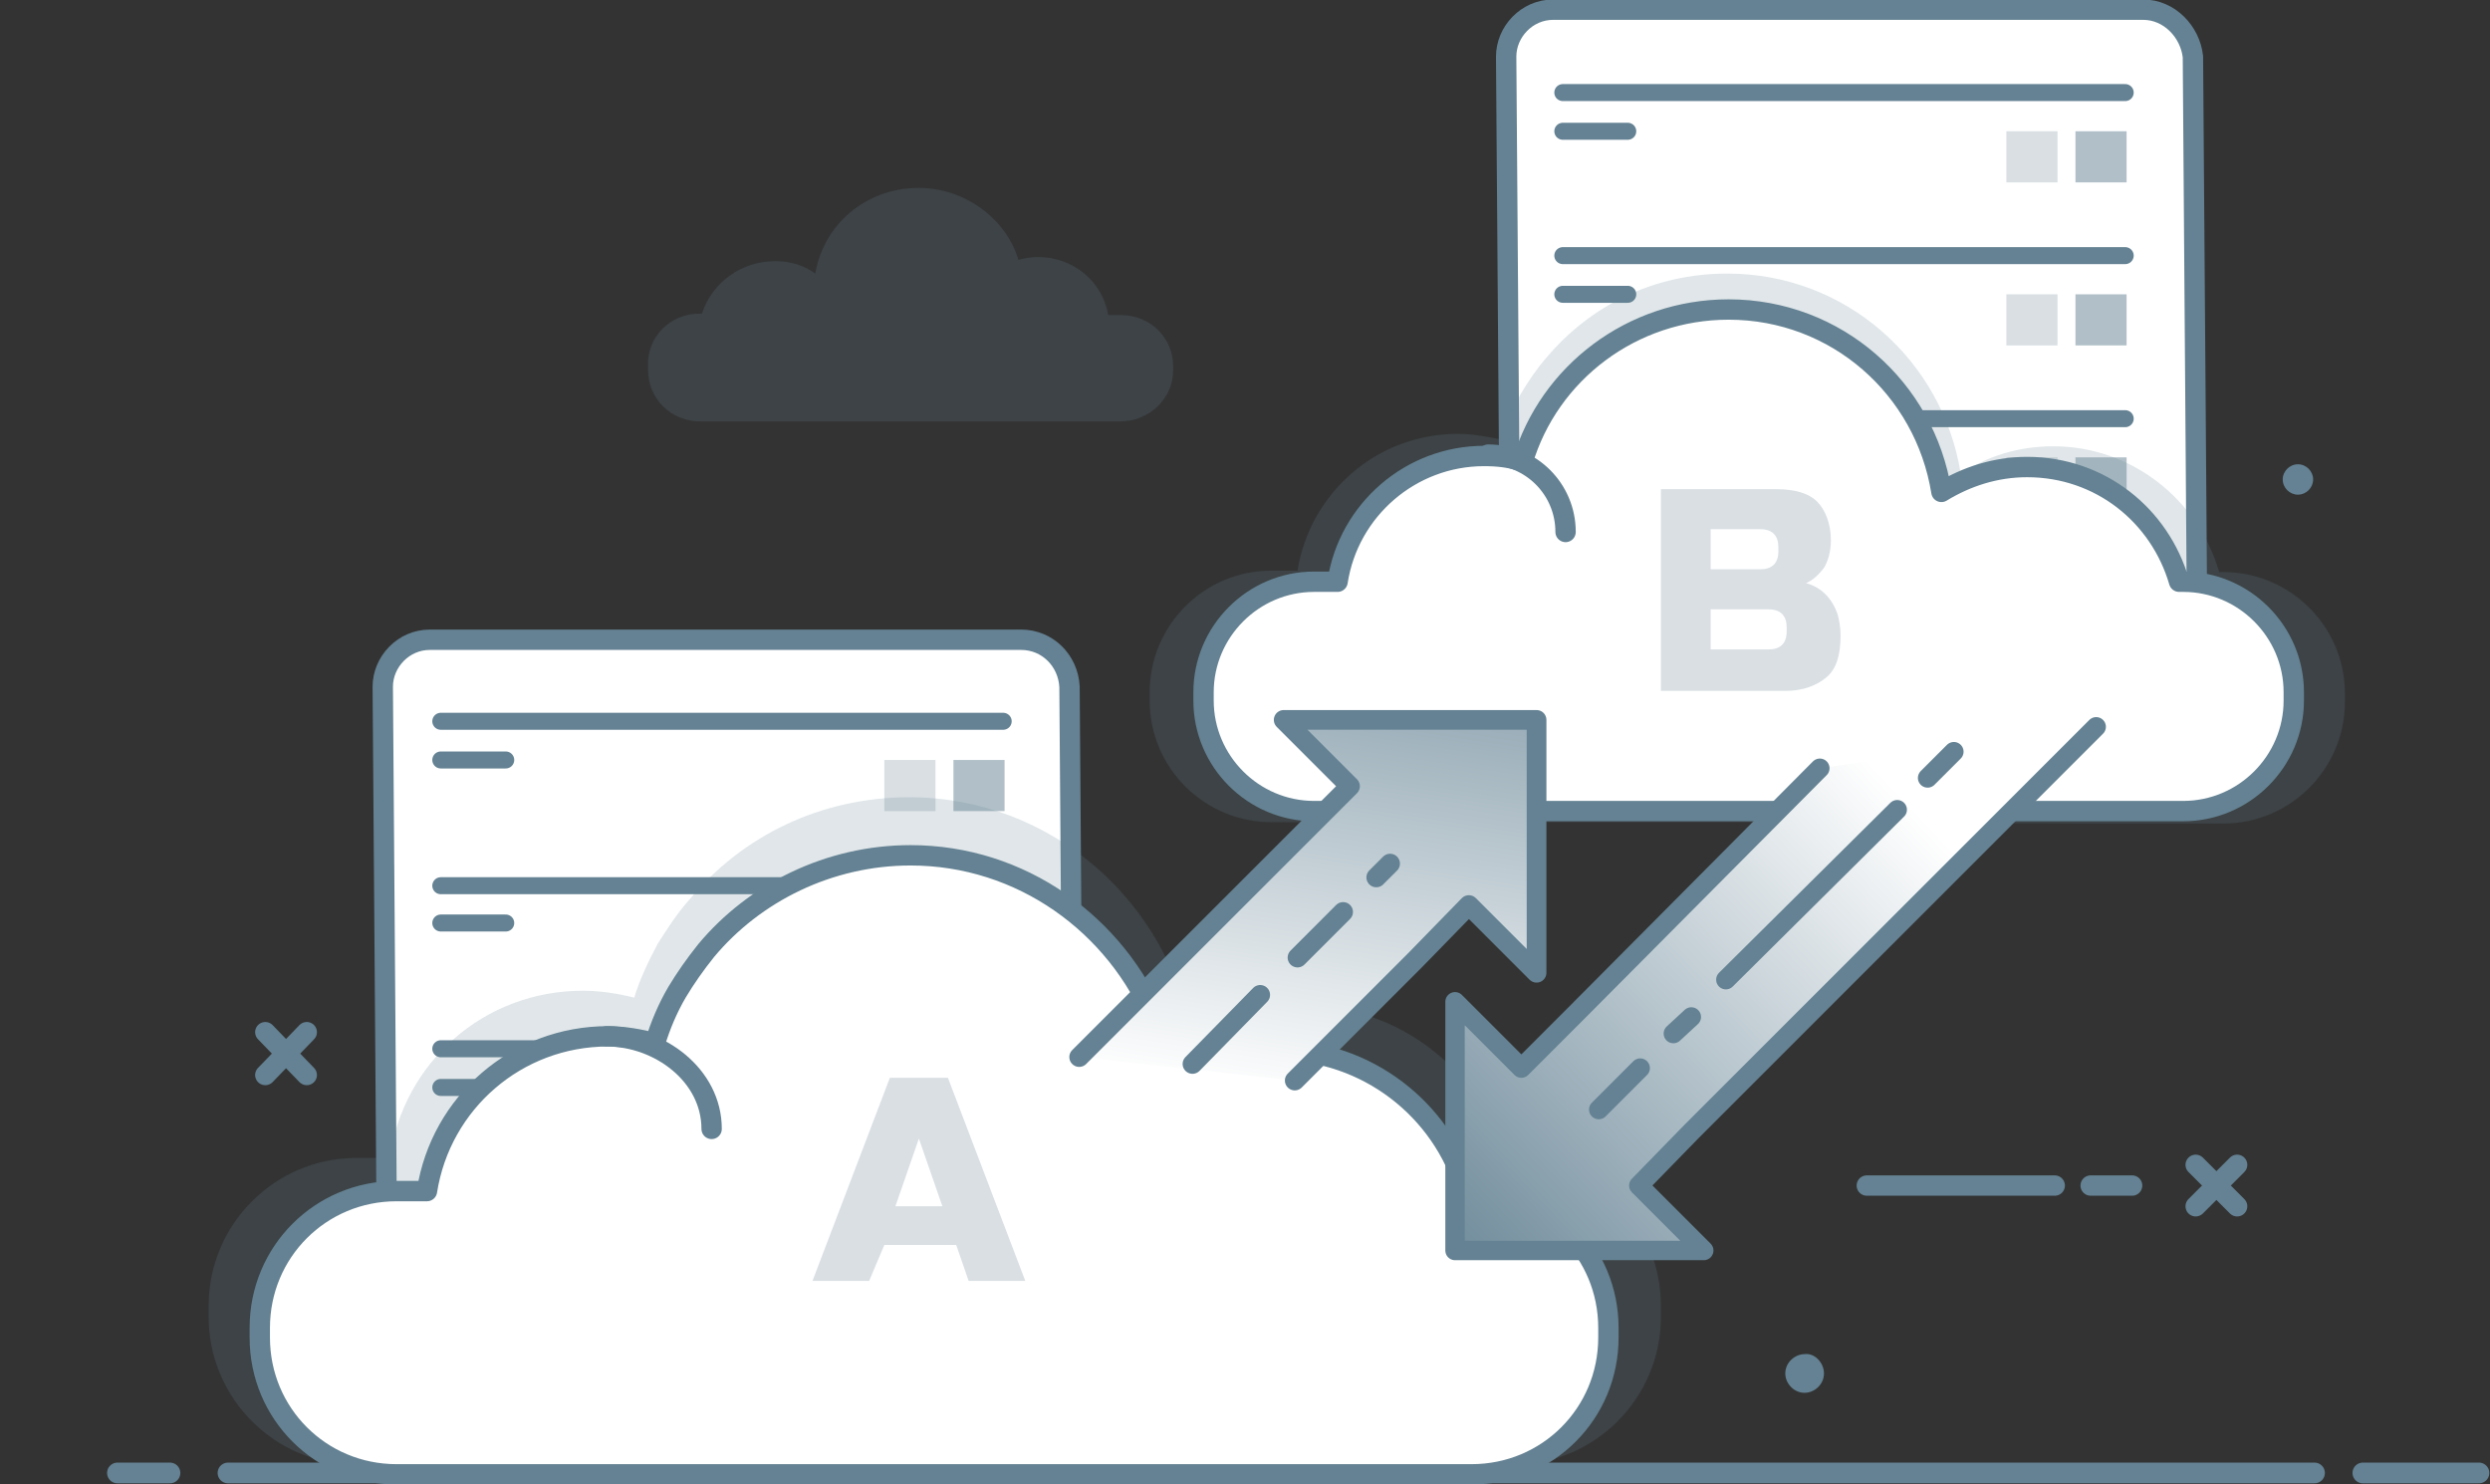 <?xml version="1.0" encoding="utf-8"?>
<!-- Generator: Adobe Illustrator 23.0.2, SVG Export Plug-In . SVG Version: 6.00 Build 0)  -->
<svg id='Layer_1' style='enable-background:new 0 0 180.2 107.4;' version='1.1' viewBox='0 0 180.2 107.4'
     x='0px'
     xml:space='preserve' xmlns='http://www.w3.org/2000/svg' y='0px'>
<rect x="0" y="0" width="180.2" height="107.4" fill="#333333" stroke="none"/>
<style type='text/css'>
	.st0 {
    fill: #FFFFFF;
  }

  .st1 {
    fill: none;
    stroke: #648293;
    stroke-width: 1.473;
    stroke-linecap: round;
    stroke-linejoin: round;
    stroke-miterlimit: 10;
  }

  .st2 {
    fill: none;
    stroke: #648293;
    stroke-width: 1.23;
    stroke-linecap: round;
    stroke-linejoin: round;
    stroke-miterlimit: 10;
  }

  .st3 {
    fill: #D9DFE3;
  }

  .st4 {
    opacity: 0.5;
    fill: #648293;
    enable-background: new;
  }

  .st5 {
    fill: none;
    stroke: #648293;
    stroke-width: 1.473;
    stroke-linecap: round;
    stroke-miterlimit: 10;
  }

  .st6 {
    fill: #648293;
  }

  .st7 {
    fill: none;
    stroke: #0686D8;
    stroke-width: 1.5;
    stroke-linecap: round;
    stroke-linejoin: round;
    stroke-miterlimit: 10;
  }

  .st8 {
    fill: none;
    stroke: #648293;
    stroke-width: 1.5;
    stroke-linecap: round;
    stroke-linejoin: round;
    stroke-miterlimit: 10;
  }

  .st9 {
    fill: none;
    stroke: #677089;
    stroke-width: 1.23;
    stroke-linecap: round;
    stroke-linejoin: round;
    stroke-miterlimit: 10;
  }

  .st10 {
    opacity: 0.2;
    fill: #648293;
    enable-background: new;
  }

  .st11 {
    fill: none;
    stroke: #0686D8;
    stroke-width: 0.769;
    stroke-linecap: round;
    stroke-linejoin: round;
    stroke-miterlimit: 10;
  }

  .st12 {
    fill: none;
    stroke: #0686D8;
    stroke-width: 1.473;
    stroke-miterlimit: 10;
  }

  .st13 {
    opacity: 0.2;
    enable-background: new;
  }

  .st14 {
    fill: url(#SVGID_1_);
    stroke: #648293;
    stroke-width: 1.426;
    stroke-linecap: round;
    stroke-linejoin: round;
    stroke-miterlimit: 10;
  }

  .st15 {
    fill: url(#SVGID_2_);
    stroke: #648293;
    stroke-width: 1.426;
    stroke-linecap: round;
    stroke-linejoin: round;
    stroke-miterlimit: 10;
  }

  .st16 {
    fill: url(#SVGID_3_);
    stroke: #648293;
    stroke-width: 1.426;
    stroke-linecap: round;
    stroke-linejoin: round;
    stroke-miterlimit: 10;
  }

  .st17 {
    fill: url(#SVGID_4_);
    stroke: #648293;
    stroke-width: 1.426;
    stroke-linecap: round;
    stroke-linejoin: round;
    stroke-miterlimit: 10;
  }

  .st18 {
    fill: url(#SVGID_5_);
    stroke: #648293;
    stroke-width: 1.405;
    stroke-linecap: round;
    stroke-linejoin: round;
    stroke-miterlimit: 10;
  }

  .st19 {
    fill: url(#SVGID_6_);
    stroke: #648293;
    stroke-width: 1.405;
    stroke-linecap: round;
    stroke-linejoin: round;
    stroke-miterlimit: 10;
  }

  .st20 {
    fill: url(#SVGID_7_);
    stroke: #648293;
    stroke-width: 1.405;
    stroke-linecap: round;
    stroke-linejoin: round;
    stroke-miterlimit: 10;
  }

  .st21 {
    fill: url(#SVGID_8_);
    stroke: #648293;
    stroke-width: 1.405;
    stroke-linecap: round;
    stroke-linejoin: round;
    stroke-miterlimit: 10;
  }

  .st22 {
    fill: url(#SVGID_9_);
    stroke: #648293;
    stroke-width: 1.405;
    stroke-linecap: round;
    stroke-linejoin: round;
    stroke-miterlimit: 10;
  }
</style>
  <g>
	<path class='st0'
        d='M73.9,46.3H31.1c-1.9,0-3.4,1.6-3.4,3.4L28,90.1l49.7,0.2l-0.3-40.6C77.3,47.8,75.8,46.3,73.9,46.3z'/>
    <path class='st1'
          d='M73.9,46.3H31.1c-1.9,0-3.4,1.6-3.4,3.4L28,90.1l49.7,0.2l-0.3-40.6C77.3,47.8,75.8,46.3,73.9,46.3z'/>
    <g>
		<g>
			<line class='st2' x1='31.9' x2='72.6' y1='52.2' y2='52.2'/>
      <line class='st2' x1='31.9' x2='36.6' y1='55' y2='55'/>
      <rect class='st3' height='3.7' width='3.7' x='64' y='55'/>
      <rect class='st4' height='3.7' width='3.7' x='69' y='55'/>
		</g>
      <g>
			<line class='st2' x1='31.9' x2='72.6' y1='64.1' y2='64.1'/>
        <line class='st2' x1='31.9' x2='36.6' y1='66.8' y2='66.8'/>
        <rect class='st3' height='3.7' width='3.7' x='64' y='66.8'/>
        <rect class='st4' height='3.7' width='3.7' x='69' y='66.8'/>
		</g>
      <g>
			<line class='st2' x1='31.9' x2='72.6' y1='75.9' y2='75.9'/>
        <line class='st2' x1='31.9' x2='36.6' y1='78.7' y2='78.7'/>
        <rect class='st3' height='3.7' width='3.7' x='64' y='78.7'/>
        <rect class='st4' height='3.7' width='3.7' x='69' y='78.7'/>
		</g>
	</g>
</g>
  <g id='XMLID_390_'>
	<line class='st5' id='XMLID_392_' x1='19.2' x2='22.2' y1='77.8' y2='74.7'/>
    <line class='st5' id='XMLID_391_' x1='22.2' x2='19.2' y1='77.8' y2='74.7'/>
</g>
  <g id='XMLID_501_'>
	<line class='st5' id='XMLID_503_' x1='161.9' x2='158.9' y1='87.3' y2='84.3'/>
    <line class='st5' id='XMLID_502_' x1='158.9' x2='161.9' y1='87.3' y2='84.3'/>
</g>
  <line class='st5' id='XMLID_322_' x1='148.7' x2='135.1' y1='85.8' y2='85.8'/>
  <line class='st1' id='XMLID_441_' x1='151.3' x2='154.3' y1='85.8' y2='85.8'/>
  <path class='st6' d='M167.4,34.7c0,0.6-0.5,1.1-1.1,1.1s-1.1-0.5-1.1-1.1s0.5-1.1,1.1-1.1S167.4,34.1,167.4,34.7z'
        id='XMLID_394_'
  />
  <g id='XMLID_12_'>
	<g id='XMLID_1040_'>
		<path class='st7' d='M34.4,106.6' id='XMLID_1042_'/>
    <path class='st7' d='M0,106.6' id='XMLID_1041_'/>
	</g>
    <g id='XMLID_13_'>
		<line class='st8' id='XMLID_1039_' x1='16.5' x2='167.5' y1='106.6' y2='106.6'/>
      <line class='st8' id='XMLID_15_' x1='8.5' x2='12.3' y1='106.6' y2='106.6'/>
      <line class='st8' id='XMLID_14_' x1='171' x2='179.4' y1='106.6' y2='106.6'/>
	</g>
</g>
  <g>
	<g>
		<g>
			<g>
				<line class='st9' x1='116.6' x2='112.8' y1='19' y2='19'/>
			</g>
      <g>
				<line class='st9' x1='116.6' x2='112.8' y1='28.8' y2='28.8'/>
			</g>
      <g>
				<line class='st9' x1='116.6' x2='112.8' y1='38.6' y2='38.6'/>
			</g>
		</g>
	</g>
    <g>
		<g>
			<g>
				<line class='st9' x1='135.4' x2='139.4' y1='19' y2='19'/>
			</g>
      <g>
				<line class='st9' x1='135.4' x2='139.4' y1='28.8' y2='28.8'/>
			</g>
      <g>
				<line class='st9' x1='135.4' x2='139.4' y1='38.6' y2='38.6'/>
			</g>
		</g>
	</g>
    <g>
		<path class='st0'
          d='M155.1,0.7h-42.7c-1.9,0-3.4,1.6-3.4,3.4l0.3,40.4l49.7,0.2l-0.3-40.6C158.5,2.3,157,0.7,155.1,0.7z'/>
      <path class='st1'
            d='M155.1,0.7h-42.7c-1.9,0-3.4,1.6-3.4,3.4l0.3,40.4l49.7,0.2l-0.3-40.6C158.5,2.3,157,0.7,155.1,0.7z'/>
      <g>
			<g>
				<line class='st2' x1='113.1' x2='153.8' y1='6.7' y2='6.7'/>
        <line class='st2' x1='113.1' x2='117.8' y1='9.5' y2='9.5'/>
        <rect class='st3' height='3.7' width='3.7' x='145.2' y='9.5'/>
        <rect class='st4' height='3.7' width='3.7' x='150.2' y='9.5'/>
			</g>
        <g>
				<line class='st2' x1='113.1' x2='153.8' y1='18.5' y2='18.5'/>
          <line class='st2' x1='113.1' x2='117.8' y1='21.3' y2='21.3'/>
          <rect class='st3' height='3.7' width='3.7' x='145.2' y='21.3'/>
          <rect class='st4' height='3.7' width='3.7' x='150.2' y='21.3'/>
			</g>
        <g>
				<line class='st2' x1='113.1' x2='153.8' y1='30.3' y2='30.3'/>
          <line class='st2' x1='113.1' x2='117.8' y1='33.1' y2='33.1'/>
          <rect class='st3' height='3.7' width='3.7' x='145.2' y='33.1'/>
          <rect class='st4' height='3.7' width='3.7' x='150.2' y='33.1'/>
			</g>
		</g>
	</g>
    <path class='st10' d='M150.4,59.6h10.5c4.9,0,8.8-4,8.8-8.8v-0.6c0-4.9-4-8.8-8.8-8.8h-0.3c-1.5-5.2-6.3-9.1-12-9.1
		c-2.5,0-4.8,0.7-6.7,2c-1.3-8.2-8.3-14.5-16.9-14.5c-5.3,0-9.9,2.3-13.1,6.1c-0.7,0.8-1.3,1.7-1.9,2.7c-0.6,1.1-1.1,2.1-1.4,3.2
		c-1-0.2-2-0.4-3.1-0.4c-5.9,0-10.7,4.3-11.6,9.9h-1.9c-4.9,0-8.8,4-8.8,8.8v0.6c0,4.9,4,8.8,8.8,8.8h38.4'
          id='XMLID_2_'/>
    <g id='XMLID_1022_'>
		<path class='st0' d='M158.2,41.9h-0.3c-1.4-4.7-5.8-8.2-11-8.2c-2.3,0-4.4,0.7-6.2,1.8
			c-1.2-7.5-7.6-13.2-15.5-13.2c-7,0-13,4.6-15,11c-0.9-0.3-1.8-0.4-2.8-0.4c-5.4,0-9.8,3.9-10.6,9h-1.7c-4.4,0-8,3.6-8,8v0.6
			c0,4.4,3.6,8,8,8h63c4.4,0,8-3.6,8-8v-0.6C166.2,45.5,162.6,41.9,158.2,41.9z' id='XMLID_1034_'/>
      <g id='XMLID_1027_'>
			<path class='st11' d='M147.6,31.5' id='XMLID_1030_'/>
        <path class='st11' d='M156.1,31.5' id='XMLID_1029_'/>
        <path class='st11' d='M153.5,31.5' id='XMLID_1028_'/>
		</g>
      <g id='XMLID_1023_'>
			<path class='st1' d='M105.1,58.7h52.9c4.4,0,8-3.6,8-8v-0.6c0-4.4-3.6-8-8-8h-0.3c-1.4-4.8-5.7-8.3-11-8.3
				c-2.3,0-4.4,0.7-6.2,1.8c-1.2-7.5-7.6-13.2-15.4-13.2c-7,0-13,4.6-14.9,11c-0.9-0.3-1.8-0.4-2.8-0.4c-5.3,0-9.8,3.9-10.6,9.1
				h-1.7c-4.4,0-8,3.6-8,8v0.6c0,4.4,3.6,8,8,8h11.2' id='XMLID_1026_'/>
        <path class='st1' d='M107.7,32.9c3.1,0,5.6,2.5,5.6,5.6' id='XMLID_1024_'/>
		</g>
	</g>
</g>
  <g id='XMLID_27_'>
	<g id='XMLID_28_'>
		<path class='st12' d='M26.7,78.9' id='XMLID_30_'/>
    <path class='st12' d='M6.1,78.9' id='XMLID_29_'/>
	</g>
</g>
  <g id='XMLID_22_'>
	<path class='st10' d='M96.7,106h12.8c5.9,0,10.7-4.8,10.7-10.7v-0.8c0-5.9-4.8-10.7-10.7-10.7H109
		c-1.9-6.3-7.7-11-14.5-11c-3,0-5.8,0.9-8.2,2.5c-1.6-9.9-10.1-17.6-20.5-17.6c-6.4,0-12.1,2.8-15.9,7.4c-0.9,1-1.6,2.1-2.3,3.2
		c-0.7,1.3-1.3,2.6-1.7,3.9c-1.2-0.3-2.5-0.5-3.7-0.5c-7.2,0-13,5.2-14,12.1h-2.4c-5.9,0-10.7,4.8-10.7,10.7v0.8
		c0,5.9,4.8,10.7,10.7,10.7h46.6' id='XMLID_26_'/>
    <path class='st0' d='M106.5,86.2h-0.4C104.4,80.3,98.9,76,92.5,76c-2.8,0-3.2-2.9-5.5-1.4c-0.2-1.5-2.8,0.7-3.4-0.6
		c-2.9-7.1-9.8-12.1-17.8-12.1c-8.6,0-16,5.7-18.5,13.6c-1.1-0.3-2.3-0.5-3.4-0.5c-6.6,0-12.1,4.8-13.1,11.2h-2.2
		c-5.5,0-9.9,4.4-9.9,9.9v0.7c0,5.5,4.4,9.9,9.9,9.9h77.9c5.5,0,9.9-4.4,9.9-9.9V96C116.4,90.6,112,86.2,106.5,86.2z'
          id='XMLID_25_'/>
    <path class='st1' d='M94.6,106.7h11.9c5.5,0,9.9-4.4,9.9-9.9v-0.7c0-5.5-4.4-9.9-9.9-9.9h-0.4
		C104.4,80.3,98.9,76,92.5,76c-2.8,0-2.6-3.2-4.8-1.7c-0.2-1.5-3.5,1.1-4-0.3c-2.9-7.1-9.8-12.1-17.8-12.1c-5.9,0-11.3,2.7-14.8,6.9
		c-0.8,1-1.5,2-2.1,3c-0.7,1.2-1.2,2.4-1.6,3.7c-1.1-0.3-2.3-0.5-3.4-0.5c-6.6,0-12.1,4.8-13.1,11.2h-2.2c-5.5,0-9.9,4.4-9.9,9.9
		v0.7c0,5.5,4.4,9.9,9.9,9.9h67.9' id='XMLID_24_'/>
    <path class='st1' d='M43.9,75c3.8,0,7.6,2.8,7.6,6.7' id='XMLID_23_'/>
</g>
  <g>
	<path class='st3' d='M120.1,35.4h8.4c1.4,0,2.4,0.3,3,0.9c0.6,0.6,1,1.6,1,2.8c0,0.8-0.2,1.5-0.5,2c-0.4,0.5-0.8,0.9-1.3,1.1
		c1.1,0.3,1.9,1.1,2.3,2.3c0.1,0.4,0.2,0.9,0.2,1.5c0,1.4-0.3,2.4-1,3s-1.7,1-3,1h-9V35.4z M128.7,39.6c0-0.8-0.4-1.3-1.3-1.3h-3.6
		v2.9h3.6c0.8,0,1.3-0.4,1.3-1.3V39.6z M129.3,45.4c0-0.8-0.4-1.3-1.3-1.3h-4.2v2.9h4.2c0.8,0,1.3-0.4,1.3-1.3V45.4z'/>
</g>
  <g>
	<path class='st3'
        d='M62.9,92.7h-4.1L64.4,78h4.2l5.6,14.7h-4.1l-0.9-2.6h-5.2L62.9,92.7z M64.8,87.3h3.4l-1.7-4.9L64.8,87.3z'/>
</g>
  <g class='st13' id='XMLID_42_'>
	<path class='st6' d='M50.6,22.7h0.2c0.7-2.2,2.8-3.8,5.3-3.8c1.1,0,2.1,0.3,2.9,0.9c0.6-3.5,3.6-6.2,7.5-6.2
		c3.3,0,6.3,2.2,7.2,5.2c0.4-0.1,0.9-0.2,1.4-0.2c2.6,0,4.7,1.8,5.1,4.2h0.9c2.2,0,3.8,1.7,3.8,3.7v0.3c0,2.1-1.8,3.7-3.8,3.7H50.7
		c-2.2,0-3.8-1.7-3.8-3.7v-0.3C46.8,24.4,48.5,22.7,50.6,22.7z' id='XMLID_43_'/>
</g>
  <path class='st6' d='M132,99.4c0,0.8-0.7,1.4-1.4,1.4c-0.8,0-1.4-0.7-1.4-1.4c0-0.8,0.7-1.4,1.4-1.4
	C131.3,97.9,132,98.6,132,99.4z' id='XMLID_41_'/>
  <g>
	<linearGradient gradientUnits='userSpaceOnUse' id='SVGID_1_' x1='93.682' x2='100.555' y1='79.69' y2='35.129'>
		<stop offset='0' style='stop-color:#FFFFFF'/>
    <stop offset='1' style='stop-color:#648293'/>
	</linearGradient>
    <polyline class='st14' points='93.7,78.2 102.4,69.5 106.3,65.5 111.2,70.4 111.2,67.6 111.2,52.1 95.6,52.1 92.9,52.1 97.7,56.9
		93.8,60.8 78.1,76.5 	'/>

    <linearGradient gradientTransform='matrix(1 0 0 1 342.947 0)' gradientUnits='userSpaceOnUse' id='SVGID_2_'
                    x1='-253.478' x2='-242.263' y1='73.744'
                    y2='62.568'>
		<stop offset='0' style='stop-color:#FFFFFF'/>
      <stop offset='1' style='stop-color:#648293'/>
	</linearGradient>
    <line class='st15' x1='91.2' x2='86.3' y1='72' y2='77'/>

    <linearGradient gradientTransform='matrix(1 0 0 1 342.947 0)' gradientUnits='userSpaceOnUse' id='SVGID_3_'
                    x1='-224.718' x2='-177.611' y1='44.986'
                    y2='-1.958'>
		<stop offset='0' style='stop-color:#FFFFFF'/>
      <stop offset='1' style='stop-color:#648293'/>
	</linearGradient>
    <line class='st16' x1='97.2' x2='93.9' y1='66' y2='69.3'/>

    <linearGradient gradientTransform='matrix(1 0 0 1 342.947 0)' gradientUnits='userSpaceOnUse' id='SVGID_4_'
                    x1='-235.938' x2='-221.679' y1='56.126'
                    y2='41.916'>
		<stop offset='0' style='stop-color:#FFFFFF'/>
      <stop offset='1' style='stop-color:#648293'/>
	</linearGradient>
    <line class='st17' x1='100.6' x2='99.6' y1='62.5' y2='63.5'/>
</g>
  <g>
	<linearGradient gradientUnits='userSpaceOnUse' id='SVGID_5_' x1='138.596' x2='102.016' y1='58.558' y2='93.142'>
		<stop offset='0' style='stop-color:#FFFFFF'/>
    <stop offset='1' style='stop-color:#648293'/>
	</linearGradient>
    <polyline class='st18' points='131.7,55.6 114,73.4 110.1,77.3 105.3,72.5 105.3,75.2 105.3,90.5 120.6,90.5 123.3,90.5
		118.6,85.8 122.4,81.9 151.7,52.6 	'/>

    <linearGradient gradientTransform='matrix(-1 0 0 -1 177.523 109.355)' gradientUnits='userSpaceOnUse' id='SVGID_6_'
                    x1='48.193' x2='75.882' y1='42.826'
                    y2='15.233'>
		<stop offset='0' style='stop-color:#FFFFFF'/>
      <stop offset='1' style='stop-color:#648293'/>
	</linearGradient>
    <line class='st19' x1='124.9' x2='137.3' y1='70.9' y2='58.6'/>

    <linearGradient gradientTransform='matrix(-1 0 0 -1 177.523 109.355)' gradientUnits='userSpaceOnUse' id='SVGID_7_'
                    x1='50.392' x2='78.081' y1='40.702'
                    y2='13.109'>
		<stop offset='0' style='stop-color:#FFFFFF'/>
      <stop offset='1' style='stop-color:#648293'/>
	</linearGradient>
    <line class='st20' x1='139.5' x2='141.4' y1='56.3' y2='54.4'/>

    <linearGradient gradientTransform='matrix(-1 0 0 -1 177.523 109.355)' gradientUnits='userSpaceOnUse' id='SVGID_8_'
                    x1='64.395' x2='82.239' y1='26.575'
                    y2='8.793'>
		<stop offset='0' style='stop-color:#FFFFFF'/>
      <stop offset='1' style='stop-color:#648293'/>
	</linearGradient>
    <line class='st21' x1='121.1' x2='122.4' y1='74.8' y2='73.6'/>

    <linearGradient gradientTransform='matrix(-1 0 0 -1 177.523 109.355)' gradientUnits='userSpaceOnUse' id='SVGID_9_'
                    x1='80.869' x2='123.465' y1='10.117'
                    y2='-32.33'>
		<stop offset='0' style='stop-color:#FFFFFF'/>
      <stop offset='1' style='stop-color:#648293'/>
	</linearGradient>
    <line class='st22' x1='115.7' x2='118.7' y1='80.3' y2='77.3'/>
</g>
</svg>
